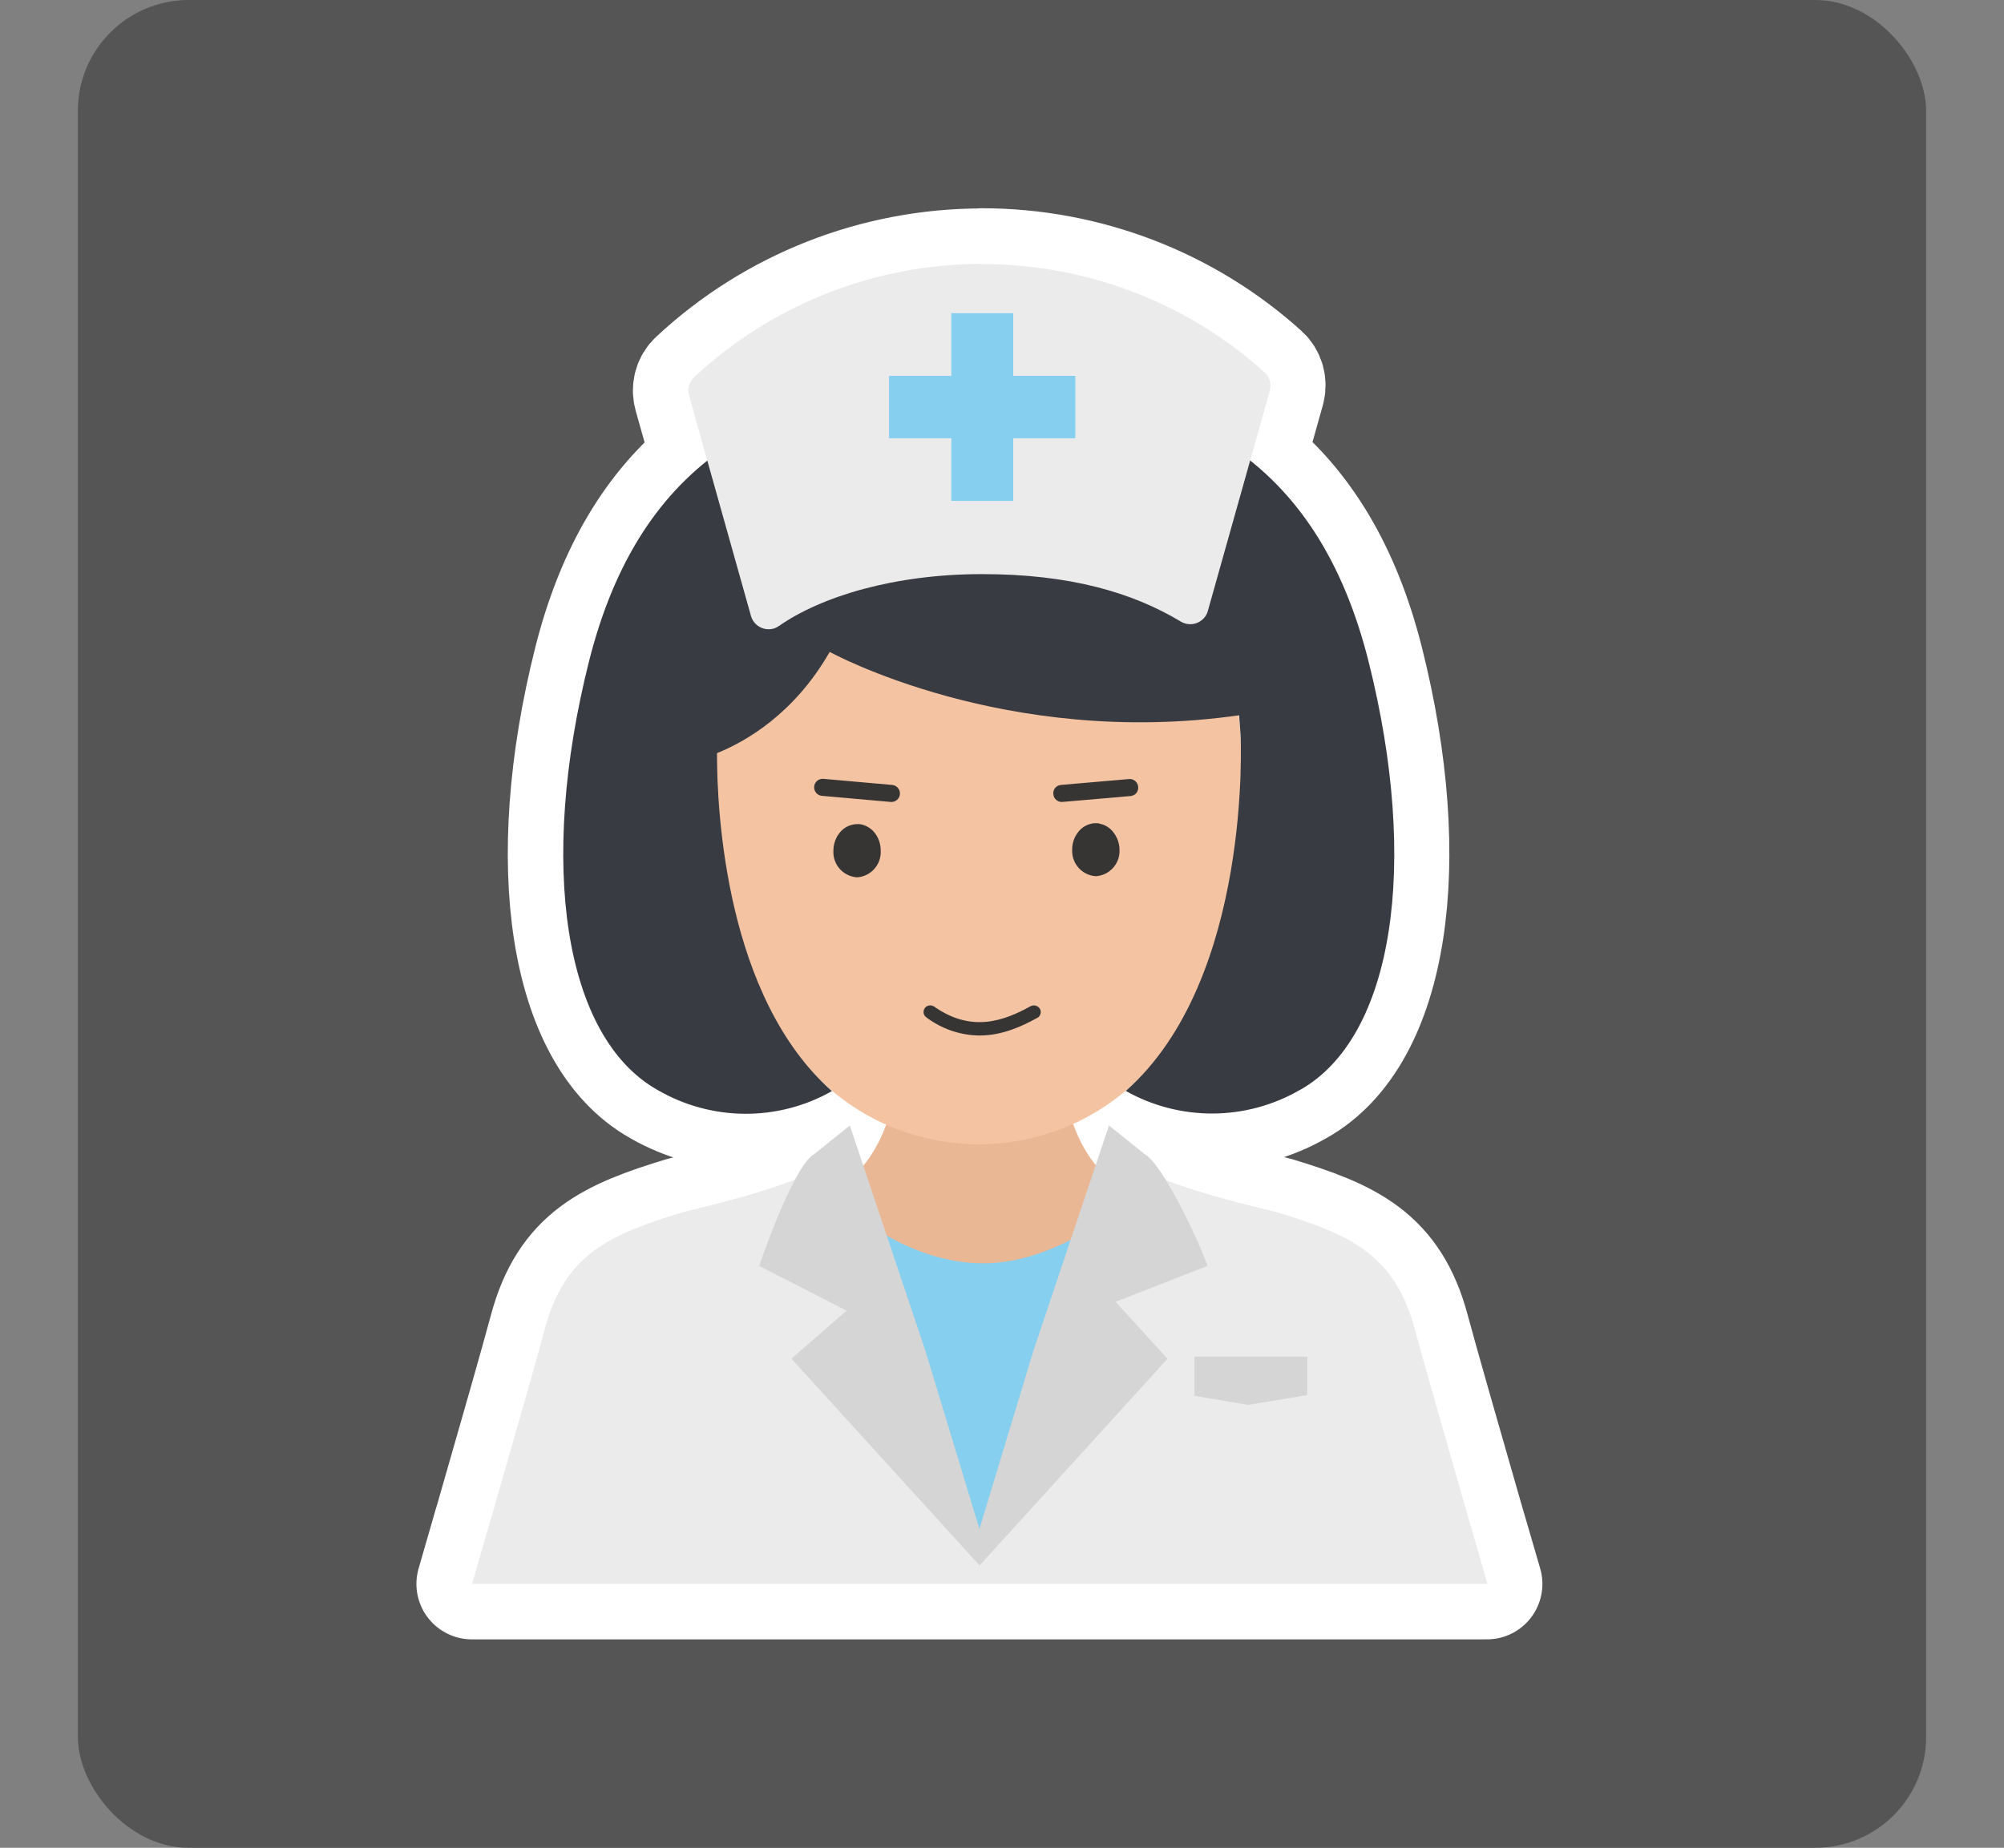 <?xml version="1.0" encoding="UTF-8"?>
<svg xmlns="http://www.w3.org/2000/svg" width="108.425" height="100" viewBox="0 0 108.425 100">
  <rect x="0" y="0" width="108.425" height="100" fill="#808080" stroke="none"/>
  <g id="Hintergrund">
    <rect id="Hintergrund-2" data-name="Hintergrund" x="4.212 " width="100" height="100" rx="6" ry="6" fill="#555556"/>
  </g>
  <g id="doctor">
    <path d="M53.14,14.28c-5.79,0-11.36,2.19-15.59,6.14-.27.25-.37.63-.27.99l.99,3.52c-3,2.4-5.16,5.92-6.4,10.84-2.76,10.96-1.38,20.35,3.7,23.21,2.91,1.69,6.5,1.71,9.43.06.88.74,1.87,1.36,2.92,1.83-.21.57-.6,1.46-1.22,2.2l-.72-2.15-1.93,1.55c-.3.16-.66.68-1.02,1.35-.11.04-.2.09-.31.13-.88.31-1.76.6-2.66.85-1.57.44-2.92.74-3.15.81-3.97,1.21-6.36,2.28-7.45,6.33-.44,1.66-1.65,5.88-2.95,10.4-.01.04-.02.08-.03.12h-.01s-.94,3.26-.94,3.26h54.92l-.93-3.19-.02-.06c-1.3-4.52-2.55-8.88-2.99-10.53-1.08-4.05-3.47-5.12-7.45-6.33-.23-.07-1.58-.37-3.15-.81-.89-.25-1.78-.54-2.66-.85-.07-.03-.13-.05-.2-.08-.42-.68-.83-1.23-1.14-1.4l-1.93-1.55-.72,2.15c-.64-.76-1.03-1.66-1.24-2.24,1.03-.47,1.99-1.07,2.86-1.8,2.93,1.66,6.52,1.63,9.43-.06,5.09-2.86,6.47-12.25,3.71-23.21-1.24-4.92-3.4-8.45-6.4-10.85l1.06-3.78c.1-.36,0-.75-.28-1-4.19-3.78-9.64-5.86-15.28-5.86ZM67.03,38.7l.08,1.09v.09c-.02-.39-.05-.79-.1-1.18,0,0,.02,0,.02,0Z" fill="#916f6f" stroke="#fff" stroke-linecap="round" stroke-linejoin="round" stroke-width="6"/>
    <path d="M80.46,85.72H25.54l.94-3.25h.01s.01-.09.03-.13c1.3-4.52,2.51-8.74,2.95-10.4,1.08-4.05,3.47-5.12,7.45-6.33.23-.07,1.58-.37,3.15-.81.5-.14,1-.29,1.49-.45.39-.13.78-.26,1.17-.4.31-.12.61-.24.91-.37.29-.13.57-.27.85-.43l8.52,20.61,8.52-20.61c.28.16.56.3.85.43.29.13.59.25.91.37.38.14.76.27,1.17.4.49.16.99.31,1.49.45,1.57.44,2.92.74,3.15.81,3.97,1.21,6.36,2.28,7.45,6.33.44,1.65,1.69,6,2.99,10.53l.02.06.92,3.19Z" fill="#ebebeb"/>
    <path d="M60.63,68.7l-7.63.91-7.63-.91s-1.31-3.7.4-4.78c1.71-1.08,2.37-3.65,2.37-3.65l4.87.47,4.87-.47s.66,2.57,2.37,3.65c1.71,1.08.4,4.78.4,4.78Z" fill="#eab794"/>
    <path d="M67.14,40.82c0,17.59-8.92,21.11-14.18,21.11s-14.18-3.52-14.18-21.11c0-8.85,6.35-14.27,14.18-14.27s14.18,5.42,14.18,14.27Z" fill="#f4c3a2"/>
    <path d="M52.99,56.04c-1.04-.01-2.04-.36-2.87-.98-.16-.11-.2-.33-.09-.49,0,0,0,0,0-.01.12-.16.35-.2.52-.08,2.01,1.41,3.75.78,5.2-.02.18-.1.4-.04.51.13.1.17.04.39-.12.49,0,0,0,0-.01,0-.88.49-1.94.96-3.13.96h0Z" fill="#373434"/>
    <path d="M70.34,58.98c-2.91,1.69-6.5,1.71-9.43.06,6.87-6.06,6.21-19.24,6.21-19.24l-.08-1.09c-12.65,1.81-22.15-3.43-22.15-3.43-1.94,3.39-4.59,4.87-6.1,5.48,0,3.14.47,13.21,6.22,18.29-2.93,1.66-6.52,1.63-9.43-.06-5.09-2.86-6.47-12.25-3.71-23.21,2.75-10.92,9.98-14.98,21.02-15.02h.13c11.04.03,18.27,4.1,21.02,15.02,2.76,10.96,1.38,20.35-3.71,23.21h0Z" fill="#393b42" fill-rule="evenodd"/>
    <path d="M45.92,65.42s3.17,2.95,7.29,2.95,7.89-3.37,7.89-3.37l-8.1,18.76-6.09-9.41-.98-8.92Z" fill="#86cfef"/>
    <path d="M63.17,73.53l-10.17,11.19-10.18-11.19,2.98-2.6-4.72-2.42c.35-1.08,1.97-5.51,2.97-6.05l1.93-1.55,4.1,12.23,2.81,9.27.1.34,2.91-9.61,4.1-12.23,1.93,1.55c1,.54,3.05,4.96,3.4,6.05l-4.97,1.94,2.8,3.08Z" fill="#d5d5d5"/>
    <path d="M53.14,14.28c-5.79,0-11.36,2.19-15.59,6.14-.27.25-.37.63-.27.99l3.35,11.92c.15.53.69.83,1.22.69.11-.03.2-.08.29-.14,2.31-1.61,6.26-2.81,11-2.81s8.12.99,10.75,2.57c.47.28,1.07.13,1.36-.34.05-.08.08-.16.1-.24l3.35-11.91c.1-.36,0-.75-.28-1-4.19-3.78-9.64-5.86-15.28-5.86h0Z" fill="#ebebeb"/>
    <path d="M58.18,20.34v3.38h-3.36v3.39h-3.35v-3.39h-3.37v-3.38h3.37v-3.39h3.35v3.39h3.36Z" fill="#86cfef"/>
    <path d="M60.57,45.98c.04.75-.53,1.39-1.28,1.44-.75-.05-1.32-.69-1.28-1.44,0-.32.09-.63.28-.89.17-.25.41-.42.7-.5.1-.03.2-.04.3-.04.08,0,.15,0,.22.03.3.06.57.24.75.49.2.27.31.59.31.93ZM47.65,46.04c.04.75-.53,1.39-1.28,1.44-.75-.05-1.32-.69-1.28-1.44,0-.33.1-.65.3-.92.18-.25.44-.43.74-.49.08-.02.16-.03.24-.03.04,0,.09,0,.13,0,.31.04.6.2.8.44.23.28.35.63.35.99Z" fill="#373434"/>
    <path d="M44.55,42.15l3.72.33c.25.02.44.24.42.5,0,0,0,0,0,0-.02.25-.24.44-.5.42,0,0,0,0,0,0l-3.72-.33c-.25-.02-.44-.24-.42-.5.02-.25.24-.44.5-.42,0,0,0,0,0,0ZM61.09,42.16l-3.69.32c-.25.02-.44.24-.41.5.02.25.24.44.49.42,0,0,0,0,0,0l3.69-.32c.25-.02.44-.24.41-.5-.02-.25-.24-.44-.49-.42,0,0,0,0,0,0h0Z" fill="#373434" fill-rule="evenodd"/>
    <path d="M70.73,73.41v2.09l-3.2.53-2.9-.49v-2.12h6.1Z" fill="#d5d5d5"/>
  </g>
</svg>

